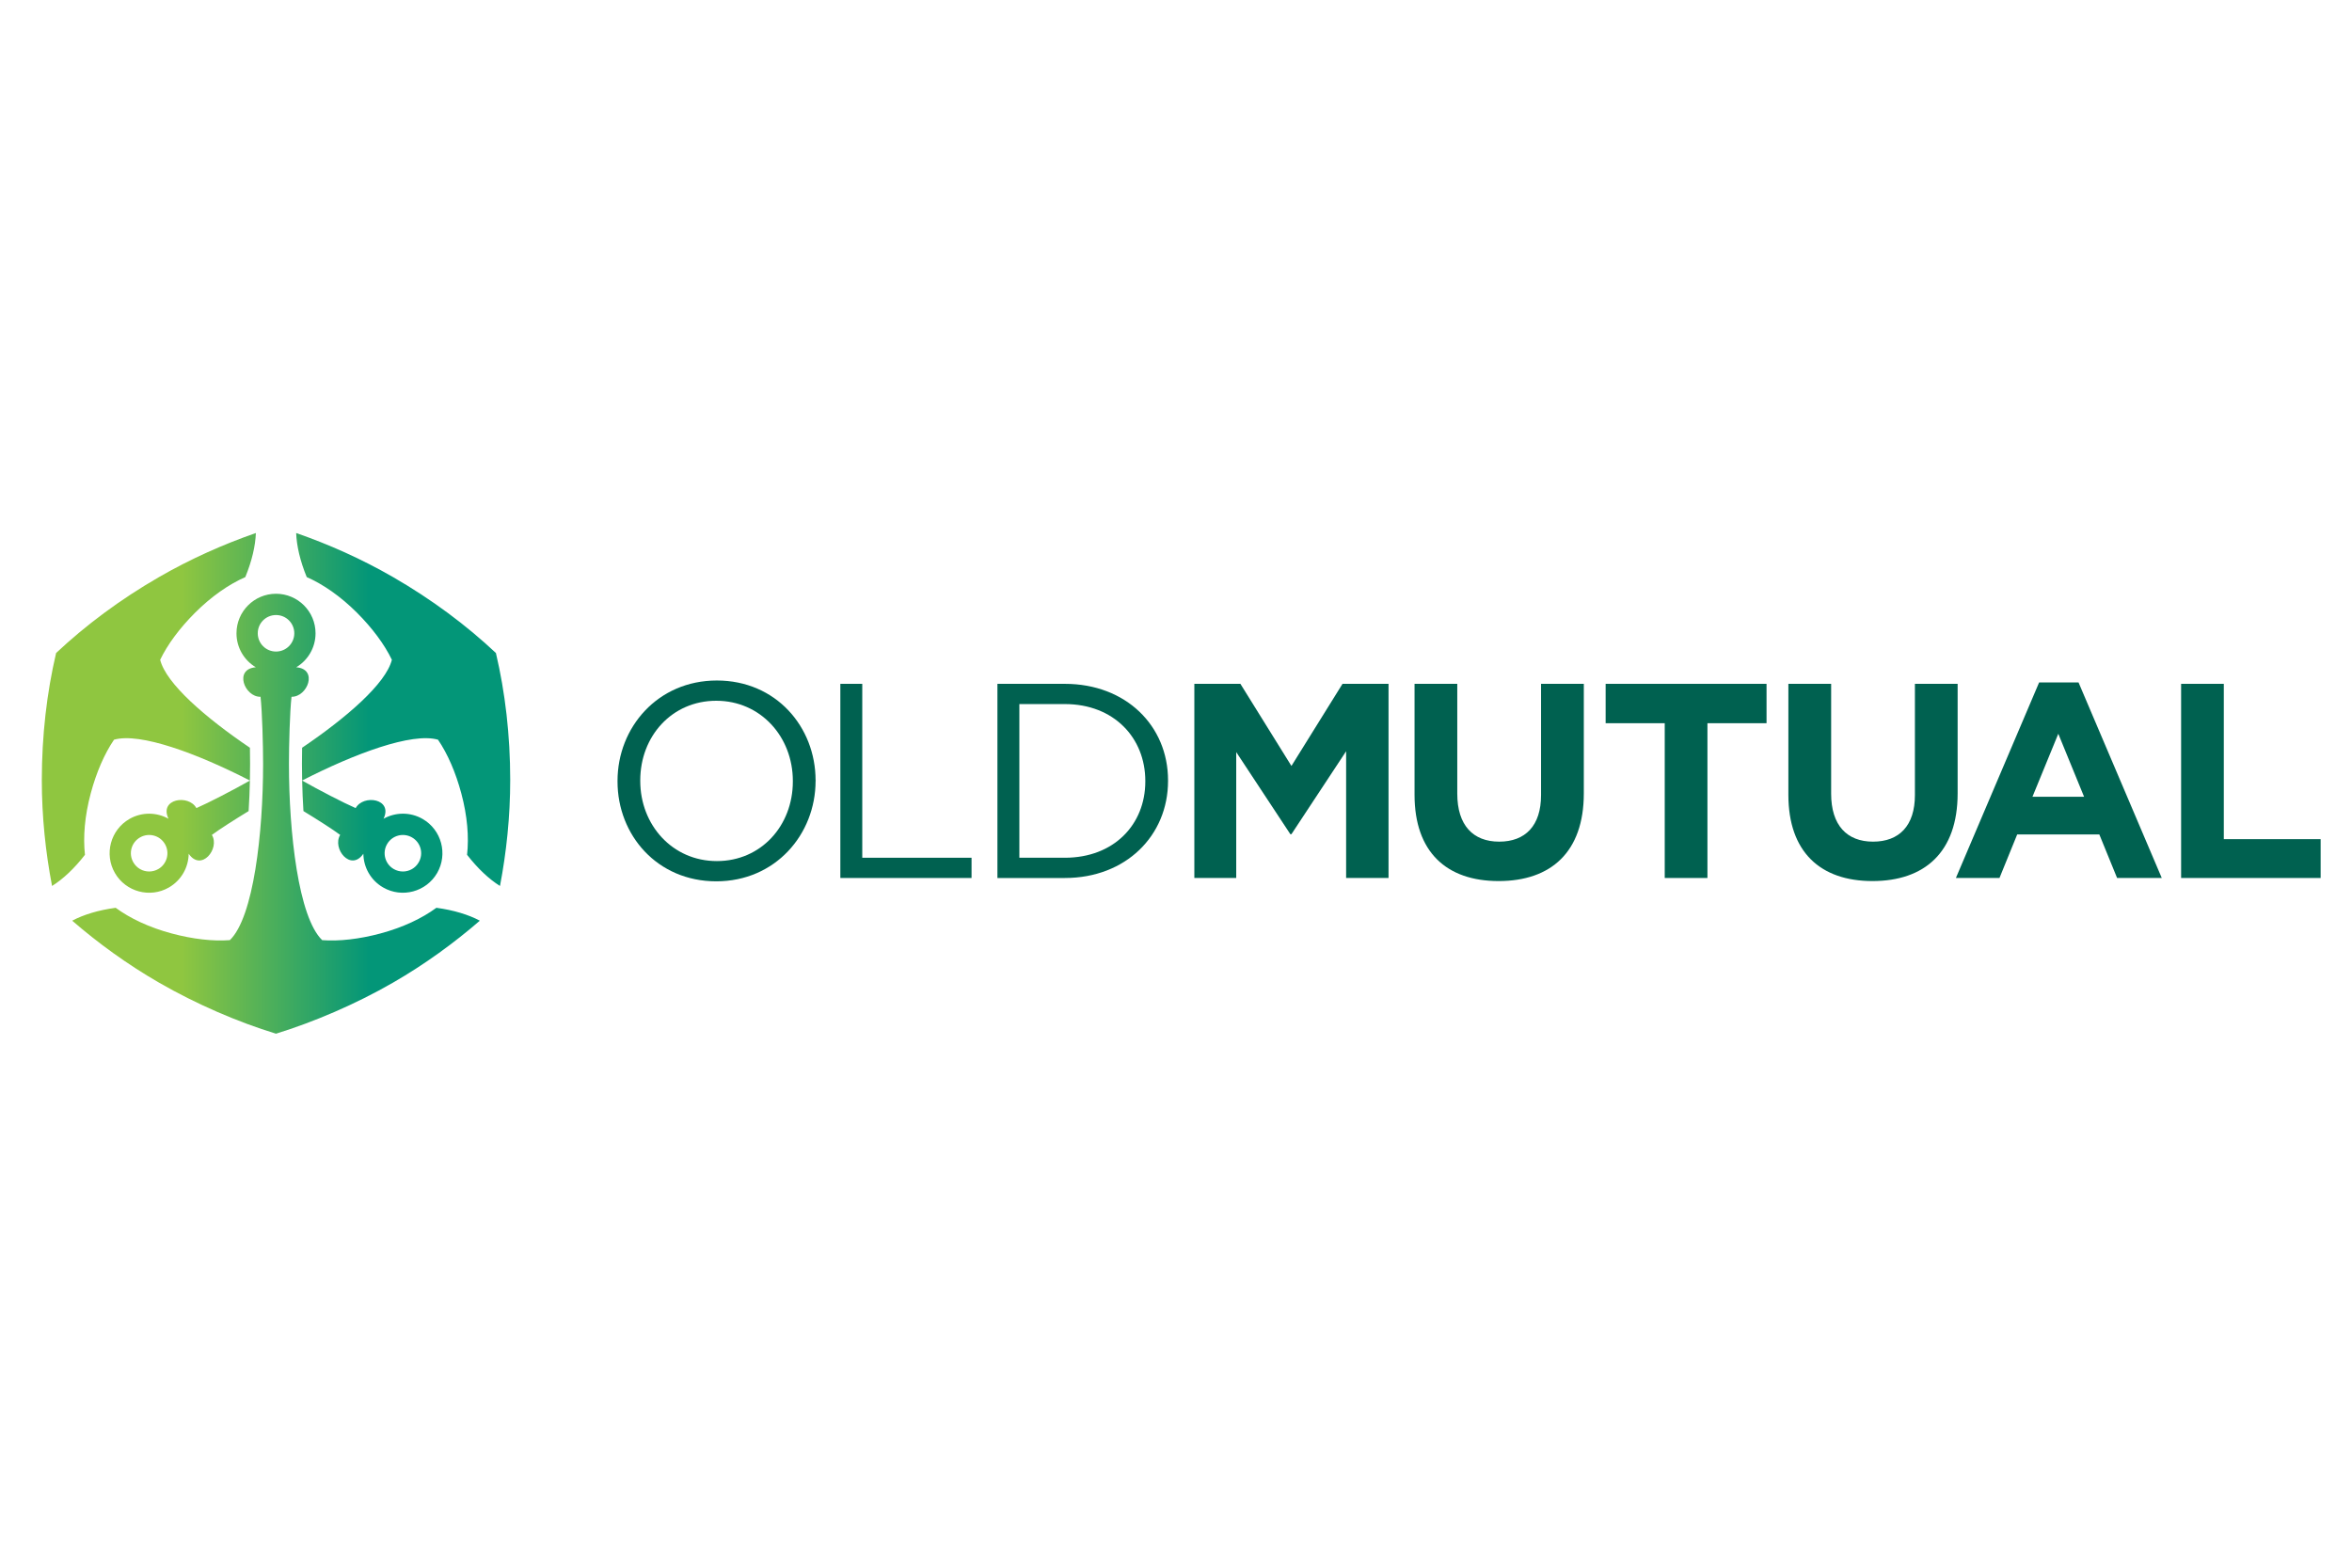<?xml version="1.0" encoding="UTF-8"?>
<svg width="225px" height="150px" viewBox="0 0 225 150" version="1.1" xmlns="http://www.w3.org/2000/svg" xmlns:xlink="http://www.w3.org/1999/xlink">
    <title>old-mutual</title>
    <defs>
        <linearGradient x1="-0.111%" y1="49.28%" x2="99.883%" y2="49.28%" id="linearGradient-1">
            <stop stop-color="#8FC640" offset="0%"></stop>
            <stop stop-color="#8FC640" offset="30%"></stop>
            <stop stop-color="#039678" offset="70%"></stop>
            <stop stop-color="#039678" offset="100%"></stop>
        </linearGradient>
        <filter id="filter-2">
            <feColorMatrix in="SourceGraphic" type="matrix" values="0 0 0 0 0.012 0 0 0 0 0.588 0 0 0 0 0.471 0 0 0 1 0"></feColorMatrix>
        </filter>
    </defs>
    <g id="old-mutual" stroke="none" stroke-width="1" fill="none" fill-rule="evenodd">
        <g id="Group-4" transform="translate(4, 51)">
            <path d="M8.756,31.512 C8.27,30.671 8.559,29.608 9.396,29.127 C10.231,28.645 11.3,28.929 11.782,29.766 C12.264,30.6 11.979,31.671 11.142,32.153 C10.866,32.312 10.564,32.387 10.268,32.387 C9.666,32.387 9.081,32.076 8.756,31.512 M14.788,26.321 C14.047,24.976 11.197,25.42 12.119,27.34 C10.993,26.711 9.576,26.672 8.378,27.362 C6.569,28.407 5.951,30.724 6.993,32.532 C8.037,34.336 10.352,34.959 12.16,33.914 C13.356,33.224 14.033,31.977 14.05,30.688 C15.251,32.443 17.061,30.199 16.27,28.886 C17.014,28.333 18.447,27.422 19.783,26.607 C19.845,25.63 19.885,24.678 19.907,23.688 C18.312,24.59 15.944,25.818 14.788,26.321 M11.198,4.223 C7.501,6.357 4.206,8.816 1.367,11.482 C0.478,15.275 0.004,19.35 9.77510622e-06,23.62 C-0.002,27.144 0.364,30.562 0.979,33.772 C2.026,33.118 3.114,32.098 4.127,30.79 C3.941,29.091 4.099,27.078 4.68,24.913 C5.217,22.907 5.99,21.123 6.908,19.777 C9.395,19.064 14.866,21.095 19.906,23.683 C19.919,23.14 19.924,22.629 19.924,22.09 C19.924,21.65 19.918,21.117 19.908,20.547 C15.66,17.669 11.888,14.41 11.322,12.131 C12.027,10.664 13.186,9.103 14.654,7.634 C16.241,6.049 17.905,4.905 19.467,4.217 C20.096,2.684 20.435,1.231 20.477,0 C17.388,1.073 14.25,2.461 11.198,4.223 M36.054,31.512 C35.73,32.076 35.145,32.387 34.543,32.387 C34.247,32.387 33.945,32.312 33.669,32.153 C32.833,31.671 32.547,30.6 33.029,29.766 C33.511,28.929 34.579,28.645 35.415,29.127 C36.251,29.609 36.54,30.671 36.054,31.512 M30.023,26.321 C28.866,25.818 26.498,24.59 24.904,23.687 C24.926,24.677 24.967,25.63 25.028,26.606 C26.363,27.421 27.797,28.332 28.542,28.885 C27.749,30.196 29.558,32.441 30.76,30.687 C30.778,31.976 31.454,33.223 32.65,33.913 C34.459,34.958 36.773,34.335 37.819,32.53 C38.86,30.721 38.241,28.406 36.434,27.361 C35.236,26.671 33.819,26.709 32.691,27.339 C33.614,25.42 30.763,24.978 30.023,26.321 M33.612,4.223 C30.557,2.461 27.421,1.073 24.333,0 C24.376,1.231 24.715,2.684 25.343,4.216 C26.905,4.904 28.569,6.048 30.156,7.633 C31.623,9.102 32.783,10.663 33.488,12.13 C32.921,14.408 29.15,17.667 24.9,20.546 C24.891,21.117 24.885,21.649 24.885,22.088 C24.885,22.628 24.889,23.139 24.903,23.682 C29.945,21.094 35.415,19.063 37.901,19.776 C38.819,21.122 39.593,22.905 40.13,24.911 C40.711,27.077 40.87,29.09 40.682,30.789 C41.695,32.097 42.784,33.117 43.83,33.771 C44.444,30.561 44.81,27.143 44.809,23.619 C44.806,19.349 44.332,15.274 43.441,11.481 C40.604,8.816 37.308,6.357 33.612,4.223 M20.658,9.594 C20.658,8.631 21.433,7.848 22.404,7.848 C23.378,7.848 24.153,8.631 24.153,9.595 C24.153,10.56 23.37,11.342 22.404,11.342 C21.439,11.342 20.658,10.56 20.658,9.594 M18.623,9.594 C18.623,10.978 19.365,12.187 20.472,12.847 C18.349,13.008 19.39,15.698 20.923,15.67 C21.084,17.079 21.169,20.314 21.169,22.094 C21.169,28.695 20.259,36.769 17.989,38.954 C16.367,39.078 14.435,38.855 12.429,38.317 C10.263,37.739 8.44,36.868 7.064,35.86 C5.422,36.081 3.994,36.514 2.907,37.094 C5.38,39.233 8.151,41.255 11.204,43.016 C14.799,45.092 18.757,46.791 22.403,47.906 C26.012,46.79 30.01,45.091 33.605,43.016 C36.658,41.255 39.428,39.233 41.903,37.094 C40.814,36.514 39.386,36.081 37.746,35.86 C36.37,36.871 34.546,37.739 32.381,38.32 C30.374,38.855 28.442,39.078 26.821,38.956 C24.55,36.769 23.641,28.695 23.641,22.094 C23.641,20.315 23.725,17.081 23.888,15.67 C25.419,15.697 26.461,13.008 24.338,12.847 C25.444,12.188 26.186,10.978 26.186,9.595 C26.186,7.508 24.492,5.813 22.404,5.812 C20.318,5.813 18.623,7.507 18.623,9.594" id="Shape" fill="url(#linearGradient-1)" fill-rule="nonzero"></path>
            <g filter="url(#filter-2)" id="Group">
                <g transform="translate(55.051, 13.212)">
                    <path d="M16.795,10.562 L16.795,10.509 C16.795,6.289 13.717,2.838 9.469,2.838 C5.224,2.838 2.198,6.234 2.198,10.454 L2.198,10.509 C2.198,14.728 5.276,18.178 9.526,18.178 C13.768,18.178 16.795,14.78 16.795,10.562 M0.023,10.562 L0.023,10.509 C0.023,5.387 3.87,0.9 9.526,0.9 C15.176,0.9 18.97,5.332 18.97,10.454 C19,10.481 19,10.481 18.97,10.509 C18.97,15.629 15.123,20.115 9.469,20.115 C3.816,20.115 0.023,15.685 0.023,10.562" id="Shape" fill="#006150" fill-rule="nonzero"></path>
                    <polygon id="Path" fill="#006150" fill-rule="nonzero" points="21.339 1.219 23.436 1.219 23.436 17.859 33.89 17.859 33.89 19.796 21.339 19.796"></polygon>
                    <path d="M42.816,17.859 C47.517,17.859 50.513,14.674 50.513,10.562 L50.513,10.509 C50.513,6.395 47.516,3.155 42.816,3.155 L38.464,3.155 L38.464,17.858 L42.816,17.858 L42.816,17.859 Z M36.366,1.219 L42.815,1.219 C48.654,1.219 52.688,5.226 52.688,10.454 L52.688,10.509 C52.688,15.737 48.654,19.797 42.815,19.797 L36.366,19.797 L36.366,1.219 Z" id="Shape" fill="#006150" fill-rule="nonzero"></path>
                    <polygon id="Path" fill="#006150" fill-rule="nonzero" points="55.204 1.219 59.61 1.219 64.492 9.077 69.378 1.219 73.781 1.219 73.781 19.796 69.724 19.796 69.724 7.669 64.492 15.604 64.387 15.604 59.21 7.75 59.21 19.796 55.204 19.796"></polygon>
                    <path d="M76.269,11.836 L76.269,1.219 L80.357,1.219 L80.357,11.728 C80.357,14.754 81.869,16.319 84.365,16.319 C86.86,16.319 88.371,14.807 88.371,11.861 L88.371,1.219 L92.462,1.219 L92.462,11.702 C92.462,17.327 89.303,20.09 84.314,20.09 C79.322,20.091 76.269,17.305 76.269,11.836" id="Path" fill="#006150" fill-rule="nonzero"></path>
                    <polygon id="Path" fill="#006150" fill-rule="nonzero" points="100.203 4.986 94.55 4.986 94.55 1.219 109.942 1.219 109.942 4.986 104.288 4.986 104.288 19.796 100.203 19.796"></polygon>
                    <path d="M112.031,11.836 L112.031,1.219 L116.122,1.219 L116.122,11.728 C116.122,14.754 117.633,16.319 120.13,16.319 C122.623,16.319 124.136,14.807 124.136,11.861 L124.136,1.219 L128.223,1.219 L128.223,11.702 C128.223,17.327 125.066,20.09 120.076,20.09 C115.087,20.091 112.031,17.305 112.031,11.836" id="Path" fill="#006150" fill-rule="nonzero"></path>
                    <path d="M140.318,12.021 L137.852,5.996 L135.382,12.021 L140.318,12.021 Z M136.018,1.086 L139.789,1.086 L147.751,19.796 L143.478,19.796 L141.777,15.629 L133.921,15.629 L132.225,19.796 L128.056,19.796 L136.018,1.086 Z" id="Shape" fill="#006150" fill-rule="nonzero"></path>
                    <polygon id="Path" fill="#006150" fill-rule="nonzero" points="149.601 1.219 153.686 1.219 153.686 16.08 162.949 16.08 162.949 19.796 149.601 19.796"></polygon>
                </g>
            </g>
        </g>
    </g>
</svg>
